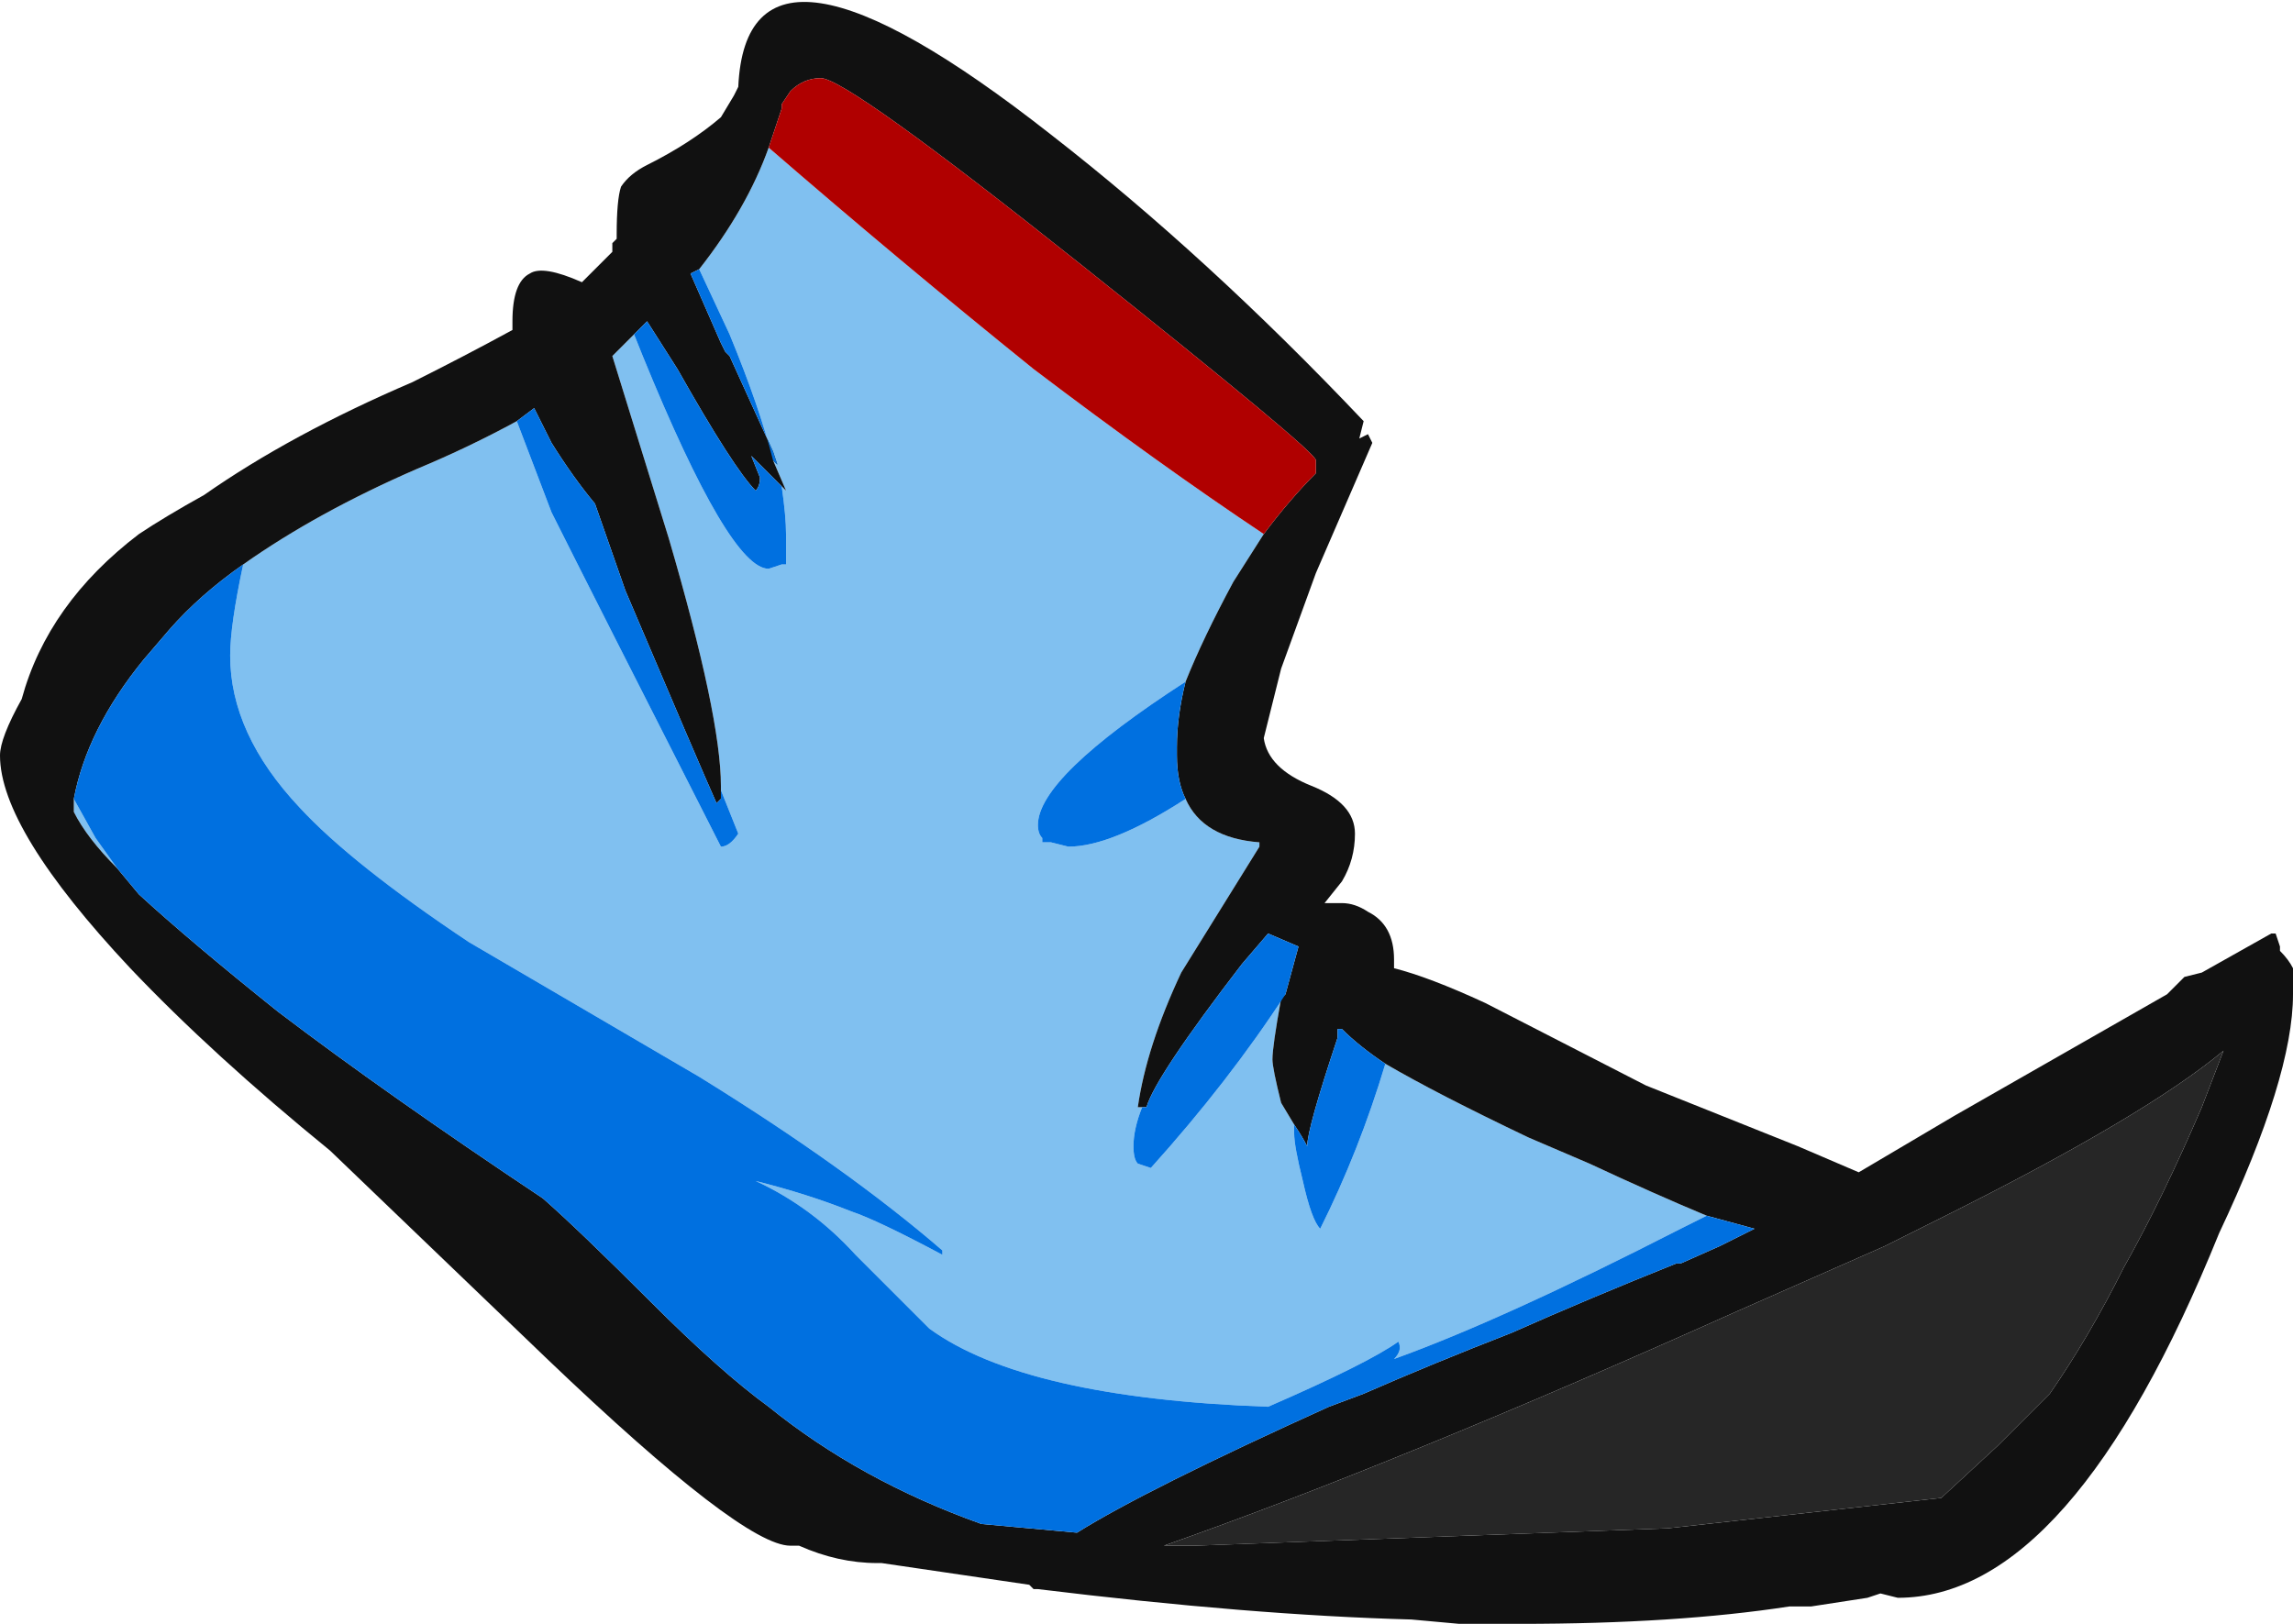 <?xml version="1.0" encoding="UTF-8" standalone="no"?>
<svg xmlns:ffdec="https://www.free-decompiler.com/flash" xmlns:xlink="http://www.w3.org/1999/xlink" ffdec:objectType="shape" height="18.7px" width="26.4px" xmlns="http://www.w3.org/2000/svg">
  <g transform="matrix(1.0, 0.0, 0.0, 1.0, 8.75, 13.6)">
    <path d="M0.1 -11.9 Q1.6 -10.6 3.15 -9.35 4.6 -8.25 5.8 -7.45 L5.45 -6.9 Q5.1 -6.25 4.9 -5.75 3.2 -4.65 3.2 -4.1 3.2 -4.0 3.25 -3.95 L3.25 -3.9 3.35 -3.9 3.55 -3.85 Q4.05 -3.85 4.9 -4.4 5.1 -3.95 5.75 -3.9 L5.75 -3.85 Q5.1 -2.8 4.85 -2.4 4.45 -1.55 4.35 -0.85 L4.4 -0.85 Q4.3 -0.6 4.3 -0.4 4.3 -0.25 4.35 -0.2 L4.5 -0.15 Q5.4 -1.15 6.05 -2.15 L6.0 -2.1 Q5.9 -1.55 5.9 -1.4 5.9 -1.3 6.0 -0.9 L6.15 -0.65 6.15 -0.55 Q6.15 -0.4 6.25 0.0 6.35 0.45 6.45 0.55 6.9 -0.35 7.2 -1.35 7.8 -1.0 8.85 -0.5 L9.55 -0.2 Q10.3 0.15 10.9 0.4 L10.6 0.55 Q8.55 1.6 7.3 2.05 7.4 1.95 7.35 1.85 7.0 2.1 5.85 2.6 3.05 2.5 1.95 1.7 L1.1 0.85 Q0.6 0.3 -0.05 0.0 0.55 0.15 1.05 0.35 1.35 0.45 2.1 0.85 L2.1 0.8 Q1.0 -0.15 -0.7 -1.2 L-3.35 -2.75 Q-4.7 -3.65 -5.3 -4.3 -6.1 -5.15 -6.1 -6.05 -6.1 -6.4 -5.95 -7.1 -5.1 -7.7 -3.95 -8.2 -3.35 -8.45 -2.8 -8.75 L-2.4 -7.7 Q-1.95 -6.8 -0.45 -3.85 -0.35 -3.85 -0.25 -4.0 L-0.45 -4.5 -0.45 -4.55 Q-0.45 -5.35 -1.05 -7.4 L-1.7 -9.5 -1.4 -9.8 -1.45 -9.75 -1.35 -9.5 Q-0.35 -7.05 0.1 -7.05 L0.25 -7.1 0.3 -7.1 0.3 -7.45 Q0.3 -7.65 0.25 -8.0 L0.2 -8.05 0.3 -7.95 0.15 -8.3 Q0.0 -8.9 -0.35 -9.75 L-0.7 -10.5 Q-0.15 -11.2 0.1 -11.9 M-7.4 -3.6 Q-7.75 -3.95 -7.9 -4.25 L-7.9 -4.4 -7.65 -3.95 -7.4 -3.6" fill="#80c0f0" fill-rule="evenodd" stroke="none"/>
    <path d="M6.9 -8.55 L7.0 -8.6 7.05 -8.5 6.4 -7.0 6.0 -5.9 5.8 -5.1 Q5.85 -4.75 6.35 -4.55 6.85 -4.35 6.85 -4.0 6.85 -3.7 6.7 -3.45 L6.5 -3.2 6.7 -3.2 Q6.85 -3.2 7.0 -3.1 7.3 -2.95 7.3 -2.55 L7.3 -2.45 Q7.7 -2.35 8.35 -2.05 L10.2 -1.1 11.95 -0.4 12.65 -0.1 13.75 -0.75 16.2 -2.15 16.4 -2.35 16.6 -2.4 17.4 -2.85 17.45 -2.85 17.5 -2.7 17.5 -2.65 Q17.6 -2.55 17.65 -2.45 L17.65 -2.15 Q17.65 -1.2 16.8 0.6 15.1 4.8 13.1 4.8 L12.9 4.75 12.75 4.8 12.1 4.9 11.85 4.9 Q10.55 5.1 8.75 5.1 L8.05 5.1 7.5 5.05 Q5.65 5.0 3.2 4.7 L3.15 4.7 3.1 4.65 1.4 4.4 1.35 4.4 Q0.9 4.4 0.45 4.2 L0.35 4.2 Q-0.2 4.2 -2.45 2.05 L-4.95 -0.35 Q-6.3 -1.45 -7.25 -2.45 -8.75 -4.05 -8.75 -4.9 -8.75 -5.1 -8.5 -5.55 -8.2 -6.65 -7.15 -7.45 -6.85 -7.65 -6.4 -7.9 -5.4 -8.6 -4.0 -9.2 -3.4 -9.5 -2.85 -9.8 L-2.85 -9.9 Q-2.85 -10.35 -2.65 -10.45 -2.5 -10.55 -2.05 -10.35 L-1.7 -10.7 -1.7 -10.8 -1.65 -10.85 -1.65 -10.9 Q-1.65 -11.3 -1.6 -11.45 -1.5 -11.6 -1.3 -11.7 -0.8 -11.95 -0.45 -12.25 L-0.3 -12.5 -0.25 -12.6 Q-0.15 -14.8 3.35 -12.05 5.15 -10.65 6.95 -8.75 L6.9 -8.55 M5.8 -7.45 Q6.1 -7.85 6.4 -8.15 L6.4 -8.3 Q6.4 -8.4 3.7 -10.55 1.0 -12.7 0.7 -12.7 0.5 -12.7 0.35 -12.55 L0.25 -12.4 0.25 -12.35 0.1 -11.9 Q-0.15 -11.2 -0.7 -10.5 L-0.8 -10.45 -0.45 -9.65 -0.4 -9.55 -0.35 -9.5 0.15 -8.4 0.2 -8.25 0.15 -8.3 0.3 -7.95 0.2 -8.05 -0.1 -8.35 0.0 -8.1 Q0.0 -8.0 -0.05 -7.95 -0.3 -8.2 -0.95 -9.35 L-1.3 -9.9 -1.4 -9.8 -1.7 -9.5 -1.05 -7.4 Q-0.45 -5.35 -0.45 -4.55 L-0.45 -4.5 -0.45 -4.4 -0.5 -4.35 Q-0.7 -4.8 -1.55 -6.8 L-1.9 -7.8 Q-2.15 -8.1 -2.4 -8.5 L-2.6 -8.9 -2.8 -8.75 Q-3.35 -8.45 -3.95 -8.2 -5.1 -7.7 -5.95 -7.1 -6.45 -6.75 -6.8 -6.35 L-7.1 -6.0 Q-7.75 -5.2 -7.9 -4.4 L-7.9 -4.25 Q-7.75 -3.95 -7.4 -3.6 L-7.15 -3.3 Q-6.55 -2.75 -5.55 -1.95 -4.3 -1.0 -2.5 0.2 -2.1 0.55 -1.25 1.4 -0.45 2.2 0.1 2.6 1.15 3.45 2.55 3.95 L3.65 4.05 Q4.45 3.55 6.55 2.6 L6.95 2.45 Q7.75 2.1 8.65 1.75 9.55 1.35 10.55 0.95 L10.6 0.95 11.05 0.75 11.45 0.55 10.9 0.4 Q10.3 0.15 9.55 -0.2 L8.85 -0.5 Q7.8 -1.0 7.2 -1.35 6.9 -1.55 6.7 -1.75 L6.65 -1.75 6.65 -1.65 Q6.3 -0.6 6.3 -0.4 6.25 -0.5 6.15 -0.65 L6.0 -0.9 Q5.9 -1.3 5.9 -1.4 5.9 -1.55 6.0 -2.1 L6.05 -2.15 6.2 -2.7 5.85 -2.85 5.55 -2.5 Q4.55 -1.2 4.45 -0.85 L4.4 -0.85 4.35 -0.85 Q4.45 -1.55 4.85 -2.4 5.1 -2.8 5.75 -3.85 L5.75 -3.9 Q5.1 -3.95 4.9 -4.4 4.8 -4.6 4.8 -4.9 L4.8 -5.0 Q4.8 -5.35 4.9 -5.75 5.1 -6.25 5.45 -6.9 L5.8 -7.45 M7.15 -2.15 L7.15 -2.15 M16.85 -1.5 Q15.95 -0.75 13.65 0.4 L12.95 0.75 11.25 1.5 Q7.35 3.25 4.65 4.2 L5.0 4.2 10.45 4.0 13.6 3.65 14.25 3.05 14.85 2.45 Q15.3 1.8 15.7 1.0 16.15 0.2 16.6 -0.85 L16.85 -1.5" fill="#111111" fill-rule="evenodd" stroke="none"/>
    <path d="M4.9 -5.75 Q4.8 -5.35 4.8 -5.0 L4.8 -4.9 Q4.8 -4.6 4.9 -4.4 4.05 -3.85 3.55 -3.85 L3.35 -3.9 3.25 -3.9 3.25 -3.95 Q3.2 -4.0 3.2 -4.1 3.2 -4.65 4.9 -5.75 M4.4 -0.85 L4.45 -0.85 Q4.55 -1.2 5.55 -2.5 L5.85 -2.85 6.2 -2.7 6.05 -2.15 Q5.4 -1.15 4.5 -0.15 L4.35 -0.2 Q4.3 -0.25 4.3 -0.4 4.3 -0.6 4.4 -0.85 M6.15 -0.65 Q6.25 -0.5 6.3 -0.4 6.3 -0.6 6.65 -1.65 L6.65 -1.75 6.7 -1.75 Q6.9 -1.55 7.2 -1.35 6.9 -0.35 6.45 0.55 6.35 0.45 6.25 0.0 6.15 -0.4 6.15 -0.55 L6.15 -0.65 M10.9 0.4 L11.45 0.55 11.05 0.75 10.6 0.95 10.55 0.95 Q9.55 1.35 8.65 1.75 7.75 2.1 6.95 2.45 L6.55 2.6 Q4.45 3.55 3.65 4.05 L2.55 3.95 Q1.15 3.45 0.1 2.6 -0.45 2.2 -1.25 1.4 -2.1 0.55 -2.5 0.2 -4.3 -1.0 -5.55 -1.95 -6.55 -2.75 -7.15 -3.3 L-7.4 -3.6 -7.65 -3.95 -7.9 -4.4 Q-7.75 -5.2 -7.1 -6.0 L-6.8 -6.35 Q-6.45 -6.75 -5.95 -7.1 -6.1 -6.4 -6.1 -6.05 -6.1 -5.15 -5.3 -4.3 -4.7 -3.65 -3.35 -2.75 L-0.7 -1.2 Q1.0 -0.15 2.1 0.8 L2.1 0.85 Q1.35 0.45 1.05 0.35 0.55 0.15 -0.05 0.0 0.6 0.3 1.1 0.85 L1.95 1.7 Q3.05 2.5 5.85 2.6 7.0 2.1 7.35 1.85 7.4 1.95 7.3 2.05 8.55 1.6 10.6 0.55 L10.9 0.4 M-2.8 -8.75 L-2.6 -8.9 -2.4 -8.5 Q-2.15 -8.1 -1.9 -7.8 L-1.55 -6.8 Q-0.7 -4.8 -0.5 -4.35 L-0.45 -4.4 -0.45 -4.5 -0.25 -4.0 Q-0.35 -3.85 -0.45 -3.85 -1.95 -6.8 -2.4 -7.7 L-2.8 -8.75 M-1.4 -9.8 L-1.3 -9.9 -0.95 -9.35 Q-0.3 -8.2 -0.05 -7.95 0.0 -8.0 0.0 -8.1 L-0.1 -8.35 0.2 -8.05 0.25 -8.0 Q0.3 -7.65 0.3 -7.45 L0.3 -7.1 0.25 -7.1 0.1 -7.05 Q-0.35 -7.05 -1.35 -9.5 L-1.45 -9.75 -1.4 -9.8 M0.15 -8.3 L0.2 -8.25 0.15 -8.4 -0.35 -9.5 -0.4 -9.55 -0.45 -9.65 -0.8 -10.45 -0.7 -10.5 -0.35 -9.75 Q0.0 -8.9 0.15 -8.3" fill="#0070e0" fill-rule="evenodd" stroke="none"/>
    <path d="M16.85 -1.5 L16.6 -0.85 Q16.15 0.2 15.7 1.0 15.3 1.8 14.85 2.45 L14.25 3.05 13.6 3.65 10.45 4.0 5.0 4.2 4.65 4.2 Q7.35 3.25 11.25 1.5 L12.95 0.75 13.65 0.4 Q15.95 -0.75 16.85 -1.5" fill="#262626" fill-rule="evenodd" stroke="none"/>
    <path d="M0.1 -11.9 L0.25 -12.35 0.25 -12.4 0.35 -12.55 Q0.5 -12.7 0.7 -12.7 1.0 -12.7 3.7 -10.55 6.4 -8.4 6.4 -8.3 L6.4 -8.15 Q6.1 -7.85 5.8 -7.45 4.6 -8.25 3.15 -9.35 1.6 -10.6 0.1 -11.9" fill="#b00000" fill-rule="evenodd" stroke="none"/>
  </g>
</svg>
